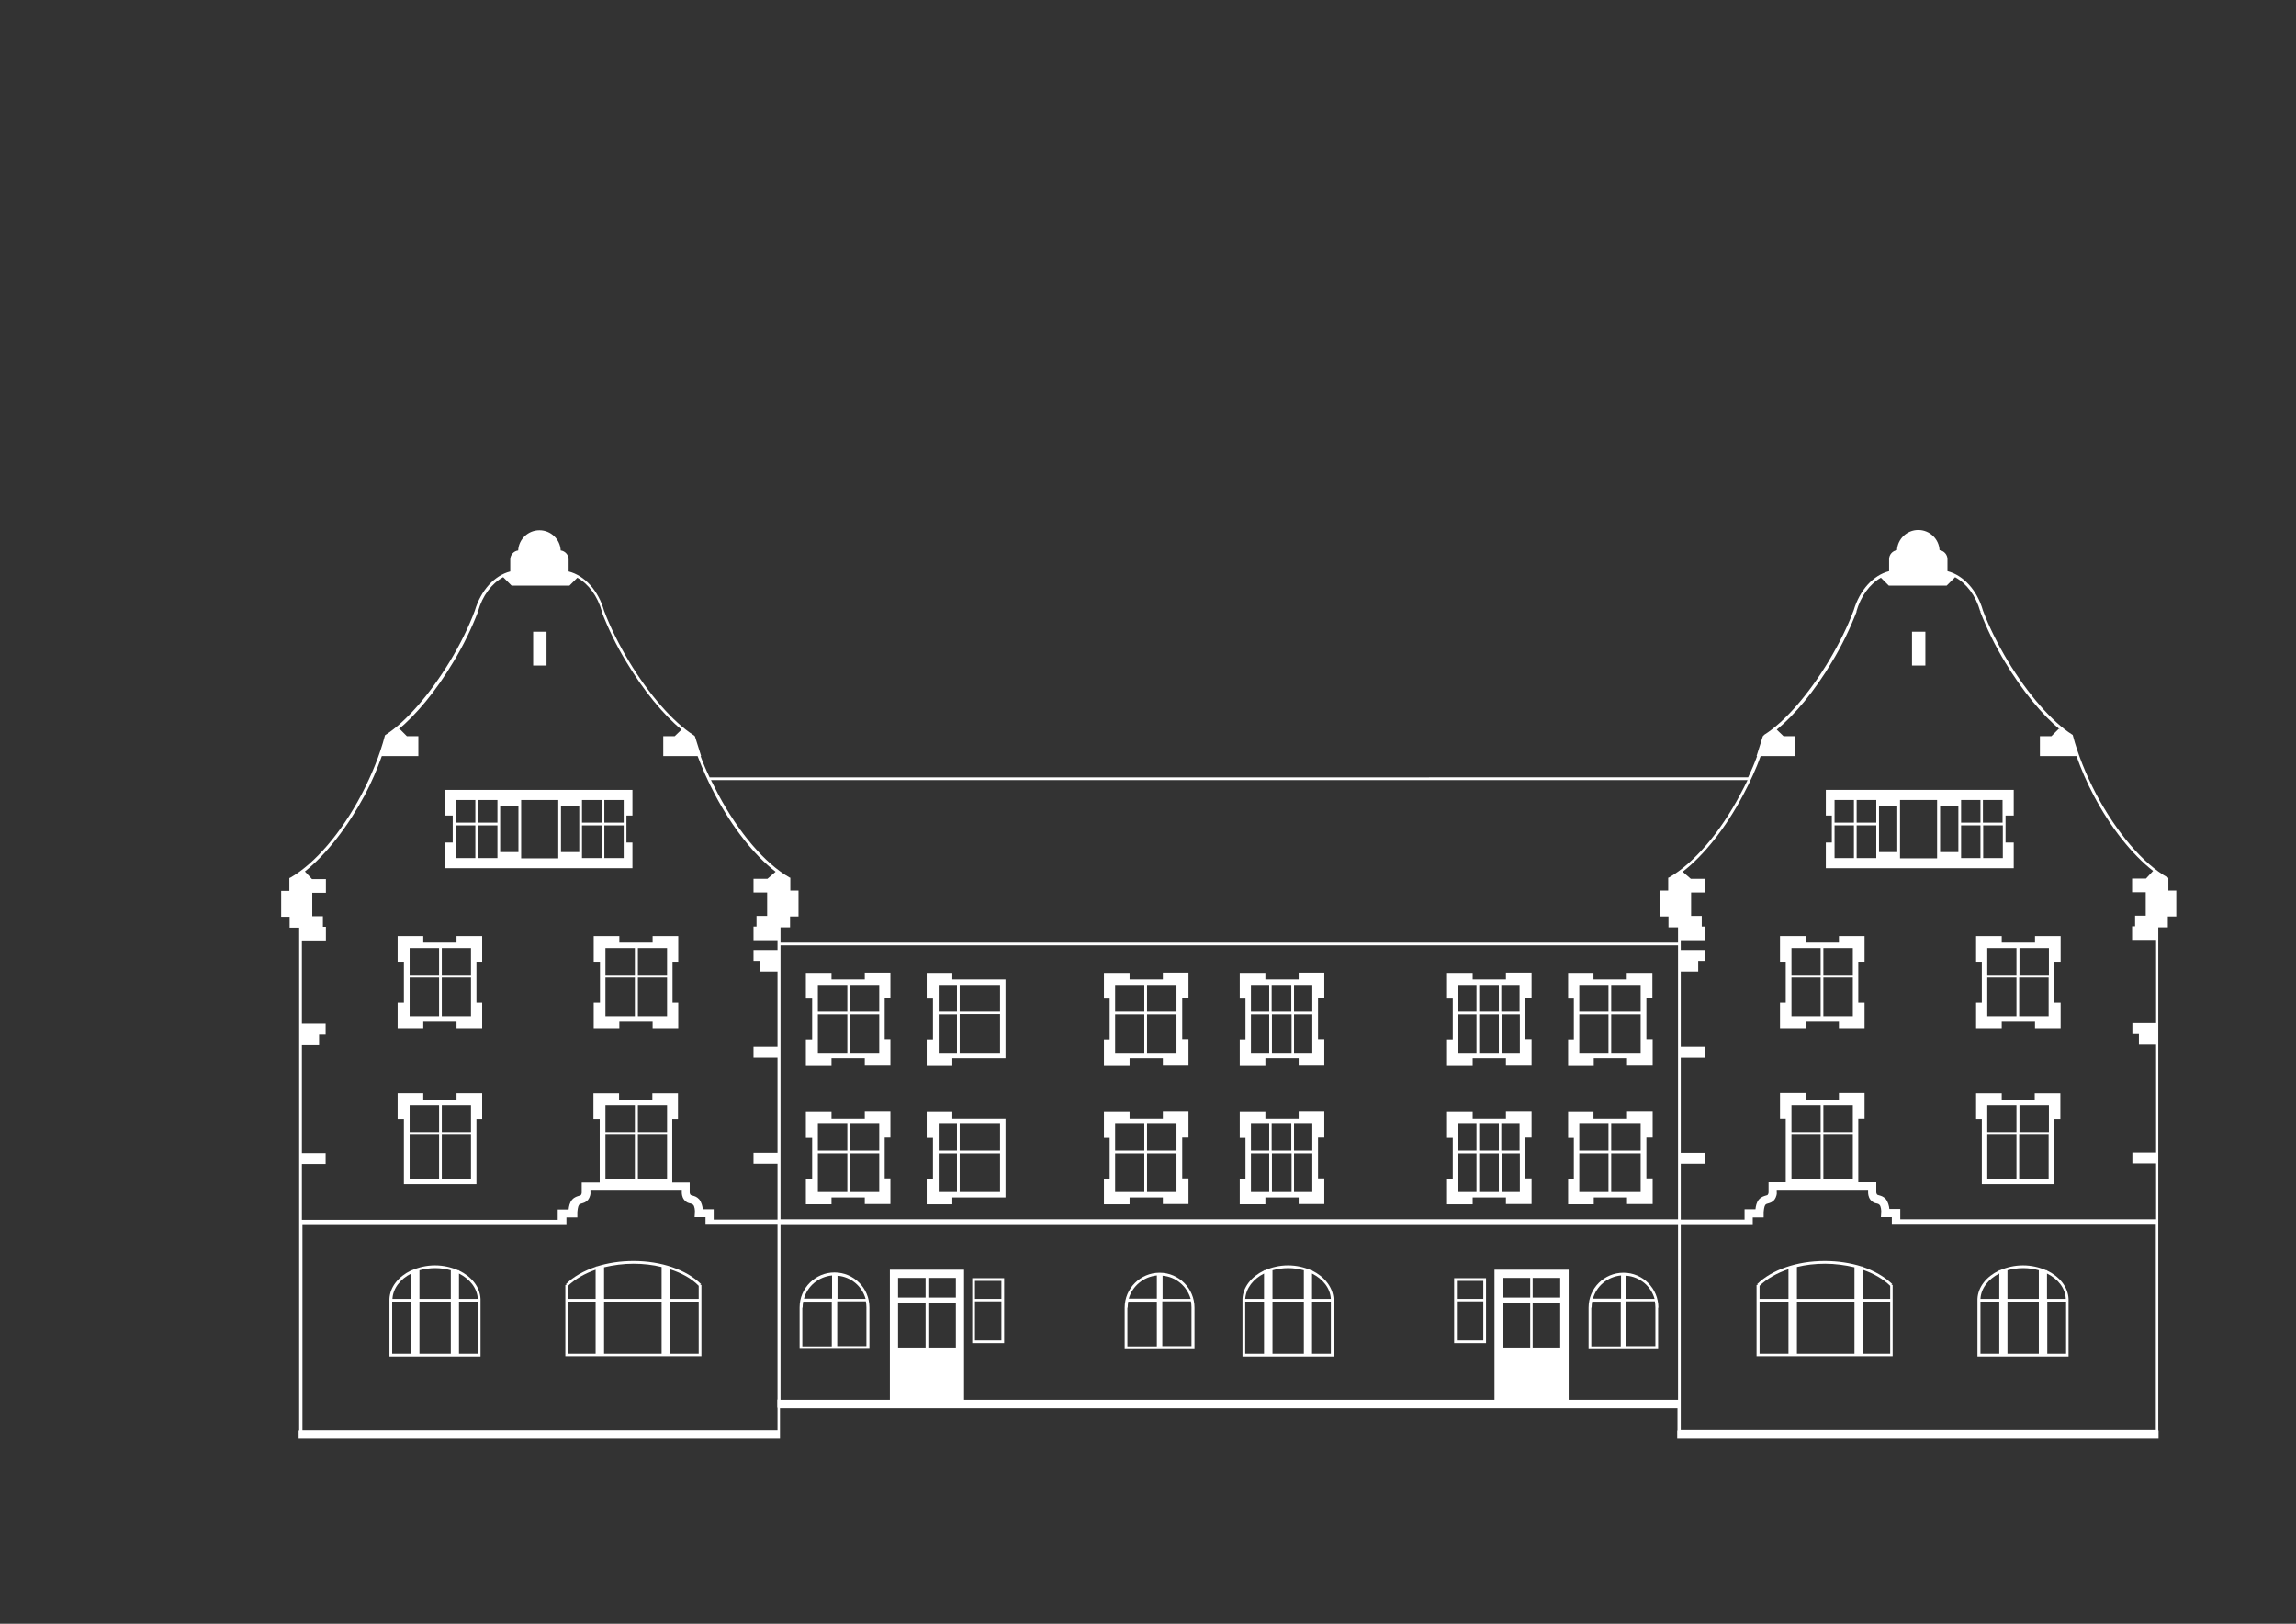 <?xml version="1.0" encoding="utf-8"?>
<!-- Generator: Adobe Illustrator 27.5.0, SVG Export Plug-In . SVG Version: 6.00 Build 0)  -->
<svg version="1.1" id="Ebene_2" xmlns="http://www.w3.org/2000/svg" xmlns:xlink="http://www.w3.org/1999/xlink" x="0px" y="0px"
	 viewBox="0 0 841.9 595.3" style="enable-background:new 0 0 841.9 595.3;" xml:space="preserve">
<rect x="0" y="0" width="841.9" height="595.3" fill="#333333" stroke="none"/>
<style type="text/css">
	.st0{fill:#FFFFFF;}
</style>
<g>
	<path class="st0" d="M795.1,326.5v-4.7l-0.3-0.1c-9-5.1-18.7-16.5-26.2-30.6c-3.7-7.1-6.7-14.5-8.5-21.4l-0.1-0.3l-0.2-0.1
		c-7.4-4.7-16.2-14.8-23.6-27c-3.7-6.2-6.9-12.6-9.1-18.5l0,0c-2.1-7.4-7.1-12.9-13-14.4v-4.4c0-1.7-1.3-3.1-2.9-3.3
		c-0.2-4.1-3.6-7.4-7.8-7.4c-4.2,0-7.6,3.3-7.8,7.4c-1.6,0.2-2.9,1.6-2.9,3.3v4.4c-5.9,1.5-10.8,7-13,14.4l0,0
		c-2.2,5.9-5.4,12.3-9.1,18.5c-7.4,12.3-16.2,22.4-23.7,27.1l-0.2,0.2v0.1l-0.3,0.2l-2.3,7.3h0.2c-0.9,2.5-2,5.1-3.3,7.8H511H390.4
		H260.2c-1.3-2.7-2.4-5.3-3.3-7.8h0.2l-2.3-7.3l-0.3-0.2v-0.1l-0.2-0.1c-7.4-4.7-16.3-14.8-23.7-27.1c-3.7-6.2-6.9-12.6-9.1-18.5
		l0,0c-2.1-7.4-7.1-12.9-13-14.4v-4.4c0-1.7-1.3-3.1-2.9-3.3c-0.2-4.1-3.6-7.4-7.8-7.4s-7.6,3.3-7.8,7.4c-1.6,0.2-2.9,1.6-2.9,3.3
		v4.4c-5.9,1.5-10.8,7-13,14.4l0,0c-2.2,5.9-5.4,12.4-9.1,18.5c-7.4,12.2-16.2,22.3-23.6,27l-0.2,0.1l-0.1,0.3
		c-1.8,6.9-4.8,14.3-8.5,21.4c-7.4,14.1-17.2,25.5-26.2,30.6l-0.3,0.1v4.7h-3v9.5h3.1v4h3.5v184.4h-0.2v3h176.5v-1h0v-10.2h329.1
		v8.2h-0.1v3h176.5v-3h-0.1V340h3.5v-4h3.1v-9.5H795.1z M658.2,277.2v-7.3H654l-2.5-2.4c6.6-5.4,13.9-14.2,20.1-24.6
		c3.8-6.2,6.9-12.7,9.2-18.7l-0.4-0.1l0.3,0.1c1.6-5.6,4.9-10.1,9-12.4l2.9,2.9h21.2l3.1-3.1c4.2,2.3,7.6,6.8,9.2,12.5l0.5-0.1
		l-0.5,0.2c2.3,6,5.4,12.5,9.2,18.7c6.3,10.4,13.6,19.3,20.2,24.7l-0.6-0.4l-2.7,2.7H748v7.3h13.4c1.7,4.8,3.8,9.7,6.3,14.4
		c6.2,11.8,14.1,21.7,21.8,27.7l-2.6,2.8h-5.1v5h5v8.6h-3.9v3.9h-1.1v5h8.8v30.5h-8.7v4h2.4v3.9h6.3v39.5h-8.7v4h8.7v20.5h-93.8
		v-3.8h-4c-0.1-1.1-0.5-2.6-1.3-3.6c-0.9-1-1.8-1.2-2.5-1.4c-0.5-0.1-0.6-0.2-0.7-0.3c-0.3-0.4-0.3-0.8-0.3-0.8l0-2.2h0v-1.5h-6.6
		v-23.3h2.3v-9.4h-9.4v2.4h-12.2v-2.4h-9.4v9.4h2.1v23.3h-6.3v1.5h0l0,2.2c0,0,0,0.5-0.3,0.9c-0.1,0.1-0.2,0.2-0.7,0.3
		c-0.6,0.2-1.6,0.4-2.5,1.4c-0.9,1-1.2,2.5-1.3,3.6h-4v3.8h-23.4v-20.5h8.8v-4h-8.8v-34.8h8.8v-4h-8.8v-27.6h6.4v-3.9h2.4v-4h-8.8
		v-3.6h8.8v-5H624v-3.9h-3.9v-8.6h5v-5H620l-3-2.6c7.8-6,15.8-16.1,22.1-28c2.7-5.1,4.9-9.9,6.5-14.4H658.2z M656.9,416h10.7v16.1
		h-10.7V416z M668.6,416h10.8v16.1h-10.8V416z M679.4,405.2v9.8h-10.8v-9.8H679.4z M667.6,415h-10.7v-9.8h10.7V415z M286.2,346.6
		h329.1v100.4H286.2V346.6z M350.5,494h-10.1v-16.4h10.1V494z M339.4,494h-10.1v-16.4h10.1V494z M350.5,475.7h-10.1v-7.2h10.1V475.7
		z M339.4,475.7h-10.1v-7.2h10.1V475.7z M572.1,494h-10.1v-16.4h10.1V494z M561.1,494H551v-16.4h10.1V494z M572.1,475.7h-10.1v-7.2
		h10.1V475.7z M561.1,475.7H551v-7.2h10.1V475.7z M615.3,513.2h-40.1v-47.7H548v47.7H353.5v-47.7h-27.2v47.7h-40.1v-64.1h329.1
		V513.2z M390.4,286H511h129.8c-0.8,1.7-1.7,3.4-2.6,5.1c-7.4,14.1-17.2,25.5-26.2,30.6l-0.3,0.1v4.7h-3v9.5h3.1v4h3.5v5.6H286.2
		V340h3.5v-4h3.1v-9.5h-3v-4.7l-0.3-0.1c-9-5.1-18.7-16.5-26.2-30.6c-0.9-1.7-1.8-3.5-2.6-5.1H390.4z M133.7,291.6
		c2.5-4.7,4.6-9.6,6.3-14.4h13.4v-7.3h-4.2l-2.7-2.7l-0.6,0.4c6.6-5.4,14-14.3,20.2-24.7c3.8-6.2,6.9-12.7,9.2-18.7l-0.5-0.2
		l0.5,0.1c1.6-5.7,5-10.2,9.2-12.5l3.1,3.1h21.2l2.9-2.9c4.1,2.3,7.4,6.7,9,12.4l0.3-0.1l-0.4,0.1c2.3,6,5.4,12.5,9.2,18.7
		c6.2,10.3,13.5,19.2,20.1,24.6l-2.5,2.4h-4.2v7.3h12.6c1.7,4.5,3.8,9.3,6.5,14.4c6.3,11.9,14.3,22,22.1,28l-3,2.6h-5.1v5h5v8.6
		h-3.9v3.9h-1.1v5h8.8v3.6h-8.8v4h2.4v3.9h6.4v27.6h-8.8v4h8.8v34.8h-8.8v4h8.8v20.5h-23.4v-3.8h-4c-0.1-1.1-0.5-2.6-1.3-3.6
		c-0.9-1-1.8-1.2-2.5-1.4c-0.5-0.1-0.6-0.2-0.7-0.3c-0.3-0.4-0.3-0.8-0.3-0.8l0-2.2h0v-1.5h-6.4v-23.3h2.1v-9.4h-9.4v2.4h-12.2v-2.4
		h-9.4v9.4h2.3v23.3h-6.6v1.5h0l0,2.2c0,0,0,0.5-0.3,0.9c-0.1,0.1-0.2,0.2-0.7,0.3c-0.6,0.2-1.6,0.4-2.5,1.4c-0.9,1-1.2,2.5-1.3,3.6
		h-4v3.8h-93.8v-20.5h8.7v-4h-8.7v-39.5h6.3v-3.9h2.4v-4h-8.7v-30.5h8.8v-5h-1.1v-3.9h-3.9v-8.6h5v-5h-5.1l-2.6-2.8
		C119.6,313.3,127.4,303.3,133.7,291.6z M222,416h10.8v16.1H222V416z M233.9,416h10.7v16.1h-10.7V416z M244.6,405.2v9.8h-10.7v-9.8
		H244.6z M232.9,415H222v-9.8h10.8V415z M285.2,524.4H110.9v-75.3h95.3v0h1.5v-2.8l4,0l0-1.5c0-1,0.2-2.5,0.6-3.1
		c0.3-0.3,0.5-0.4,1-0.5c0.7-0.2,1.5-0.4,2.3-1.3c0.9-1.2,1-2.5,0.9-2.8v-0.6h33.5v0.6c0,0.3,0,1.7,0.9,2.8c0.7,0.9,1.6,1.2,2.3,1.3
		c0.5,0.1,0.7,0.2,1,0.5c0.5,0.5,0.7,2.1,0.6,3l-0.1,1.5h4v2.8h1.5v0h24.9v64.1h-0.1v3h0.1V524.4z M616.3,524.4v-75.3h24.9v0h1.5
		v-2.8l4,0l0-1.5c0-1,0.2-2.5,0.6-3.1c0.3-0.3,0.5-0.4,1-0.5c0.7-0.2,1.5-0.4,2.3-1.3c0.9-1.2,1-2.5,0.9-2.8v-0.6H685v0.6
		c0,0.3,0,1.7,0.9,2.8c0.7,0.9,1.6,1.2,2.3,1.3c0.5,0.1,0.7,0.2,1,0.5c0.5,0.5,0.7,2.1,0.6,3l-0.1,1.5h4v2.8h1.5v0h95.3v75.3H616.3z
		"/>
	<path class="st0" d="M662.1,374.6h12.2v2.4h9.4v-9.4h-2.3v-15h2.3v-9.4h-9.4v2.4h-12.2v-2.4h-9.4v9.4h2.1v15h-2.1v9.4h9.4V374.6z
		 M656.9,358.4h10.7v14.2h-10.7V358.4z M668.6,358.4h10.8v14.2h-10.8V358.4z M679.4,357.4h-10.8v-9.8h10.8V357.4z M667.6,357.4
		h-10.7v-9.8h10.7V357.4z"/>
	<path class="st0" d="M605.9,366.1v-9.4h-9.4v2.4h-12.2v-2.4H575v9.4h2.1v15H575v9.4h9.4V388h12.2v2.4h9.4v-9.4h-2.3v-15H605.9z
		 M601.6,370.9h-10.8v-9.8h10.8V370.9z M589.8,370.9h-10.7v-9.8h10.7V370.9z M579.1,371.9h10.7V386h-10.7V371.9z M590.8,371.9h10.8
		V386h-10.8V371.9z"/>
	<path class="st0" d="M552.2,359.1H540v-2.4h-9.4v9.4h2.1v15h-2.1v9.4h9.4V388h12.2v2.4h9.4v-9.4h-2.3v-15h2.3v-9.4h-9.4V359.1z
		 M557.2,370.9h-6.7v-9.8h6.7V370.9z M549.6,370.9h-7.2v-9.8h7.2V370.9z M541.4,370.9h-6.7v-9.8h6.7V370.9z M534.7,371.9h6.7V386
		h-6.7V371.9z M542.4,371.9h7.2V386h-7.2V371.9z M550.6,371.9h6.7V386h-6.7V371.9z"/>
	<path class="st0" d="M608.1,479.4c0-7-5.7-12.8-12.8-12.8s-12.8,5.7-12.8,12.8v15.2h25.5V479.4z M606.7,476.2h-10.3v-8.5
		C601.3,468.1,605.4,471.5,606.7,476.2z M594.4,467.6v8.5h-10.3C585.4,471.5,589.4,468.1,594.4,467.6z M583.6,479.4
		c0-0.7,0.1-1.5,0.2-2.2h10.5v16.4h-10.8V479.4z M607.1,493.5h-10.8v-16.4h10.5c0.1,0.7,0.2,1.4,0.2,2.2V493.5z"/>
	<path class="st0" d="M596.5,410.1h-12.2v-2.4H575v9.4h2.1v15H575v9.4h9.4V439h12.2v2.4h9.4v-9.4h-2.3v-15h2.3v-9.4h-9.4V410.1z
		 M601.6,421.8h-10.8v-9.8h10.8V421.8z M589.8,421.8h-10.7v-9.8h10.7V421.8z M579.1,422.8h10.7V437h-10.7V422.8z M590.8,422.8h10.8
		V437h-10.8V422.8z"/>
	<path class="st0" d="M552.2,410.1H540v-2.4h-9.4v9.4h2.1v15h-2.1v9.4h9.4V439h12.2v2.4h9.4v-9.4h-2.3v-15h2.3v-9.4h-9.4V410.1z
		 M557.2,421.8h-6.7v-9.8h6.7V421.8z M549.6,421.8h-7.2v-9.8h7.2V421.8z M541.4,421.8h-6.7v-9.8h6.7V421.8z M534.7,422.8h6.7V437
		h-6.7V422.8z M542.4,422.8h7.2V437h-7.2V422.8z M550.6,422.8h6.7V437h-6.7V422.8z"/>
	<path class="st0" d="M476.2,359.1H464v-2.4h-9.4v9.4h2.1v15h-2.1v9.4h9.4V388h12.2v2.4h9.4v-9.4h-2.3v-15h2.3v-9.4h-9.4V359.1z
		 M481.2,370.9h-6.7v-9.8h6.7V370.9z M473.5,370.9h-7.2v-9.8h7.2V370.9z M465.4,370.9h-6.7v-9.8h6.7V370.9z M458.7,371.9h6.7V386
		h-6.7V371.9z M466.4,371.9h7.2V386h-7.2V371.9z M474.5,371.9h6.7V386h-6.7V371.9z"/>
	<path class="st0" d="M476.2,410.1H464v-2.4h-9.4v9.4h2.1v15h-2.1v9.4h9.4V439h12.2v2.4h9.4v-9.4h-2.3v-15h2.3v-9.4h-9.4V410.1z
		 M481.2,421.8h-6.7v-9.8h6.7V421.8z M473.5,421.8h-7.2v-9.8h7.2V421.8z M465.4,421.8h-6.7v-9.8h6.7V421.8z M458.7,422.8h6.7V437
		h-6.7V422.8z M466.4,422.8h7.2V437h-7.2V422.8z M474.5,422.8h6.7V437h-6.7V422.8z"/>
	<path class="st0" d="M734,345.6v-2.4h-9.4v9.4h2.1v15h-2.1v9.4h9.4v-2.4h12.2v2.4h9.4v-9.4h-2.3v-15h2.3v-9.4h-9.4v2.4H734z
		 M751.3,357.4h-10.8v-9.8h10.8V357.4z M739.4,357.4h-10.7v-9.8h10.7V357.4z M728.7,358.4h10.7v14.2h-10.7V358.4z M740.4,358.4h10.8
		v14.2h-10.8V358.4z"/>
	<path class="st0" d="M746.2,403.2H734v-2.4h-9.4v9.4h2.1v23.9h26.5v-23.9h2.3v-9.4h-9.4V403.2z M751.3,415h-10.8v-9.8h10.8V415z
		 M728.7,405.2h10.7v9.8h-10.7V405.2z M728.7,416h10.7v16.1h-10.7V416z M740.4,432.1V416h10.8v16.1H740.4z"/>
	<path class="st0" d="M729,318.3h9.4v-9.4h-3V299h3v-9.4H729h-50.1h-9.4v9.4h2.2v9.9h-2.2v9.4h9.4H729z M688,293.3v8.3h-7.2v-8.3
		H688z M689,295.6h6.7v16.8H689V295.6z M718.1,312.4h-6.7v-16.8h6.7V312.4z M696.7,314.7v-21.4h13.6v21.4H696.7z M719.1,302.6h7.1
		v12h-7.1V302.6z M719.1,301.6v-8.3h7.1v8.3H719.1z M727.2,302.6h7.2v12h-7.2V302.6z M734.3,301.6h-7.2v-8.3h7.2V301.6z M688,302.6
		v12h-7.2v-12H688z M672.7,293.3h7.1v8.3h-7.1V293.3z M672.7,302.6h7.1v12h-7.1V302.6z"/>
	<path class="st0" d="M758.5,476.2c-0.2-4.4-3.3-8.2-7.9-10.4v-0.1h-0.3c-2.5-1.1-5.4-1.8-8.5-1.8c-3.1,0-6,0.7-8.5,1.8h-0.3v0.1
		c-4.6,2.2-7.7,6-7.9,10.4h0v21.1h33.4L758.5,476.2L758.5,476.2z M757.5,476.2h-6.9v-9.3C754.7,468.9,757.3,472.3,757.5,476.2z
		 M747.6,465.7v10.5h-11.5v-10.5c1.8-0.5,3.7-0.8,5.8-0.8C743.9,464.9,745.9,465.2,747.6,465.7z M747.6,477.2v19.1h-11.5v-19.1
		H747.6z M733.1,466.9v9.3h-6.9C726.4,472.3,729.1,468.9,733.1,466.9z M726.2,477.2h6.9v19.1h-6.9V477.2z M757.6,496.3h-6.9v-19.1
		h6.9V496.3z"/>
	<path class="st0" d="M693.9,470.8c-2.8-2.7-6.6-4.9-11-6.4v-0.1h-0.3c-4.1-1.3-8.7-2-13.5-2c-10.2,0-19.4,3.2-24.8,8.5l0.3,0.3
		h-0.5v5v0.5v20.6h49.9v-20.6v-0.5v-5h-0.5L693.9,470.8z M680,464.6v11.6h-21.1v-11.7c3.2-0.8,6.7-1.2,10.3-1.2
		C672.9,463.3,676.6,463.8,680,464.6z M680,477.2v19.1h-21.1v-19.1H680z M645.2,471.4c2.7-2.6,6.4-4.7,10.6-6.1v10.9h-10.6V471.4z
		 M645.2,477.2h10.6v19.1h-10.6V477.2z M693.1,496.3H683v-19.1h10.1V496.3z M683,476.2v-10.7c4.1,1.4,7.5,3.4,10.1,5.9v4.8H683z"/>
	<path class="st0" d="M489,476.2L489,476.2c-0.3-4.4-3.4-8.2-7.9-10.4v-0.1h-0.3c-2.5-1.1-5.4-1.8-8.5-1.8c-3.1,0-6,0.7-8.5,1.8
		h-0.3v0.1c-4.6,2.2-7.7,6-7.9,10.4h0v21.1H489V476.2z M488,476.2h-6.9v-9.3C485.1,468.9,487.8,472.3,488,476.2z M478.1,465.7v10.5
		h-11.5v-10.5c1.8-0.5,3.7-0.8,5.8-0.8C474.3,464.9,476.3,465.2,478.1,465.7z M478.1,477.2v19.1h-11.5v-19.1H478.1z M463.5,466.9
		v9.3h-6.9C456.9,472.3,459.5,468.9,463.5,466.9z M456.6,477.2h6.9v19.1h-6.9V477.2z M488,496.3h-6.9v-19.1h6.9V496.3z"/>
	<path class="st0" d="M426.4,359.1h-12.2v-2.4h-9.4v9.4h2.1v15h-2.1v9.4h9.4V388h12.2v2.4h9.4v-9.4h-2.3v-15h2.3v-9.4h-9.4V359.1z
		 M431.4,370.9h-10.8v-9.8h10.8V370.9z M419.6,370.9h-10.7v-9.8h10.7V370.9z M408.9,371.9h10.7V386h-10.7V371.9z M420.6,371.9h10.8
		V386h-10.8V371.9z"/>
	<path class="st0" d="M438,479.4c0-7-5.7-12.8-12.8-12.8c-7,0-12.8,5.7-12.8,12.8v15.2H438V479.4z M436.6,476.2h-10.3v-8.5
		C431.2,468.1,435.2,471.5,436.6,476.2z M424.2,467.6v8.5h-10.3C415.2,471.5,419.3,468.1,424.2,467.6z M413.5,479.4
		c0-0.7,0.1-1.5,0.2-2.2h10.5v16.4h-10.8V479.4z M437,493.5h-10.8v-16.4h10.5c0.1,0.7,0.2,1.4,0.2,2.2V493.5z"/>
	<path class="st0" d="M426.4,410.1h-12.2v-2.4h-9.4v9.4h2.1v15h-2.1v9.4h9.4V439h12.2v2.4h9.4v-9.4h-2.3v-15h2.3v-9.4h-9.4V410.1z
		 M431.4,421.8h-10.8v-9.8h10.8V421.8z M419.6,421.8h-10.7v-9.8h10.7V421.8z M408.9,422.8h10.7V437h-10.7V422.8z M420.6,422.8h10.8
		V437h-10.8V422.8z"/>
	<path class="st0" d="M544.9,468.6h-11.7v23.8h11.7V468.6z M543.9,469.6v6.6h-9.7v-6.6H543.9z M534.2,491.4v-14.3h9.7v14.3H534.2z"
		/>
	<rect x="701.1" y="231.6" class="st0" width="4.9" height="12.4"/>
	<path class="st0" d="M227.1,345.6v-2.4h-9.4v9.4h2.3v15h-2.3v9.4h9.4v-2.4h12.2v2.4h9.4v-9.4h-2.1v-15h2.1v-9.4h-9.4v2.4H227.1z
		 M244.6,357.4h-10.7v-9.8h10.7V357.4z M232.9,357.4H222v-9.8h10.8V357.4z M222,358.4h10.8v14.2H222V358.4z M233.9,358.4h10.7v14.2
		h-10.7V358.4z"/>
	<path class="st0" d="M317.1,359.1h-12.2v-2.4h-9.4v9.4h2.3v15h-2.3v9.4h9.4V388h12.2v2.4h9.4v-9.4h-2.1v-15h2.1v-9.4h-9.4V359.1z
		 M322.4,370.9h-10.7v-9.8h10.7V370.9z M310.7,370.9h-10.8v-9.8h10.8V370.9z M299.9,371.9h10.8V386h-10.8V371.9z M311.7,371.9h10.7
		V386h-10.7V371.9z"/>
	<path class="st0" d="M349.2,356.7h-9.4v9.4h2.3v15h-2.3v9.4h9.4V388h19.5v-28.9h-19.5V356.7z M344.2,371.9h6.7V386h-6.7V371.9z
		 M344.2,370.9v-9.8h6.7v9.8H344.2z M351.9,386v-14.2h14.8V386H351.9z M366.7,370.9h-14.8v-9.8h14.8V370.9z"/>
	<path class="st0" d="M318.8,494.5v-15.2c0-7-5.7-12.8-12.8-12.8c-7,0-12.8,5.7-12.8,12.8v15.2H318.8z M294.3,479.4
		c0-0.7,0.1-1.5,0.2-2.2h10.5v16.4h-10.8V479.4z M317.8,493.5h-10.8v-16.4h10.5c0.1,0.7,0.2,1.4,0.2,2.2V493.5z M317.4,476.2h-10.3
		v-8.5C312,468.1,316.1,471.5,317.4,476.2z M305.1,467.6v8.5h-10.3C296.1,471.5,300.1,468.1,305.1,467.6z"/>
	<path class="st0" d="M317.1,410.1h-12.2v-2.4h-9.4v9.4h2.3v15h-2.3v9.4h9.4V439h12.2v2.4h9.4v-9.4h-2.1v-15h2.1v-9.4h-9.4V410.1z
		 M322.4,421.8h-10.7v-9.8h10.7V421.8z M310.7,421.8h-10.8v-9.8h10.8V421.8z M299.9,422.8h10.8V437h-10.8V422.8z M311.7,422.8h10.7
		V437h-10.7V422.8z"/>
	<path class="st0" d="M349.2,407.7h-9.4v9.4h2.3v15h-2.3v9.4h9.4V439h19.5v-28.9h-19.5V407.7z M344.2,422.8h6.7V437h-6.7V422.8z
		 M344.2,421.8v-9.8h6.7v9.8H344.2z M351.9,437v-14.2h14.8V437H351.9z M366.7,421.8h-14.8v-9.8h14.8V421.8z"/>
	<path class="st0" d="M155.2,374.6h12.2v2.4h9.4v-9.4h-2.1v-15h2.1v-9.4h-9.4v2.4h-12.2v-2.4h-9.4v9.4h2.3v15h-2.3v9.4h9.4V374.6z
		 M150.2,358.4H161v14.2h-10.8V358.4z M162,358.4h10.7v14.2H162V358.4z M172.7,357.4H162v-9.8h10.7V357.4z M161,357.4h-10.8v-9.8
		H161V357.4z"/>
	<path class="st0" d="M148.2,434.1h26.5v-23.9h2.1v-9.4h-9.4v2.4h-12.2v-2.4h-9.4v9.4h2.3V434.1z M172.7,415H162v-9.8h10.7V415z
		 M161,415h-10.8v-9.8H161V415z M150.2,416H161v16.1h-10.8V416z M162,432.1V416h10.7v16.1H162z"/>
	<path class="st0" d="M222.5,318.3h9.4v-9.4h-2.2V299h2.2v-9.4h-9.4h-50.1h-9.4v9.4h3v9.9h-3v9.4h9.4H222.5z M183.4,295.6h6.7v16.8
		h-6.7V295.6z M213.4,314.6v-12h7.2v12H213.4z M212.4,312.4h-6.7v-16.8h6.7V312.4z M191.1,314.7v-21.4h13.6v21.4H191.1z
		 M213.4,301.6v-8.3h7.2v8.3H213.4z M182.4,301.6h-7.1v-8.3h7.1V301.6z M182.4,302.6v12h-7.1v-12H182.4z M174.3,301.6h-7.2v-8.3h7.2
		V301.6z M167.1,302.6h7.2v12h-7.2V302.6z M228.7,314.6h-7.1v-12h7.1V314.6z M228.7,301.6h-7.1v-8.3h7.1V301.6z"/>
	<path class="st0" d="M257.1,470.8c-5.4-5.3-14.6-8.5-24.8-8.5c-4.8,0-9.4,0.7-13.5,2h-0.3v0.1c-4.4,1.5-8.2,3.6-11,6.4l0.3,0.3
		h-0.5v5v0.5v20.6h49.9v-20.6v-0.5v-5h-0.5L257.1,470.8z M242.6,464.5v11.7h-21.1v-11.6c3.4-0.8,7-1.3,10.8-1.3
		C235.9,463.3,239.4,463.7,242.6,464.5z M242.6,477.2v19.1h-21.1v-19.1H242.6z M208.3,471.4c2.6-2.5,6.1-4.5,10.1-5.9v10.7h-10.1
		V471.4z M208.3,477.2h10.1v19.1h-10.1V477.2z M256.2,496.3h-10.6v-19.1h10.6V496.3z M245.6,476.2v-10.9c4.3,1.4,8,3.4,10.6,6.1v4.8
		H245.6z"/>
	<path class="st0" d="M168.3,465.8v-0.1H168c-2.5-1.1-5.4-1.8-8.5-1.8c-3.1,0-6,0.7-8.5,1.8h-0.3v0.1c-4.6,2.2-7.7,6-7.9,10.4h0
		v21.1h33.4v-21.1h0C176,471.8,172.9,468,168.3,465.8z M175.2,476.2h-6.9v-9.3C172.3,468.9,175,472.3,175.2,476.2z M165.3,465.7
		v10.5h-11.5v-10.5c1.8-0.5,3.7-0.8,5.8-0.8C161.6,464.9,163.5,465.2,165.3,465.7z M165.3,477.2v19.1h-11.5v-19.1H165.3z
		 M150.8,466.9v9.3h-6.9C144.1,472.3,146.8,468.9,150.8,466.9z M143.8,477.2h6.9v19.1h-6.9V477.2z M175.2,496.3h-6.9v-19.1h6.9
		V496.3z"/>
	<path class="st0" d="M368.2,468.6h-11.7v23.8h11.7V468.6z M367.2,469.6v6.6h-9.7v-6.6H367.2z M357.5,491.4v-14.3h9.7v14.3H357.5z"
		/>
	<rect x="195.5" y="231.6" class="st0" width="4.9" height="12.4"/>
</g>
</svg>
